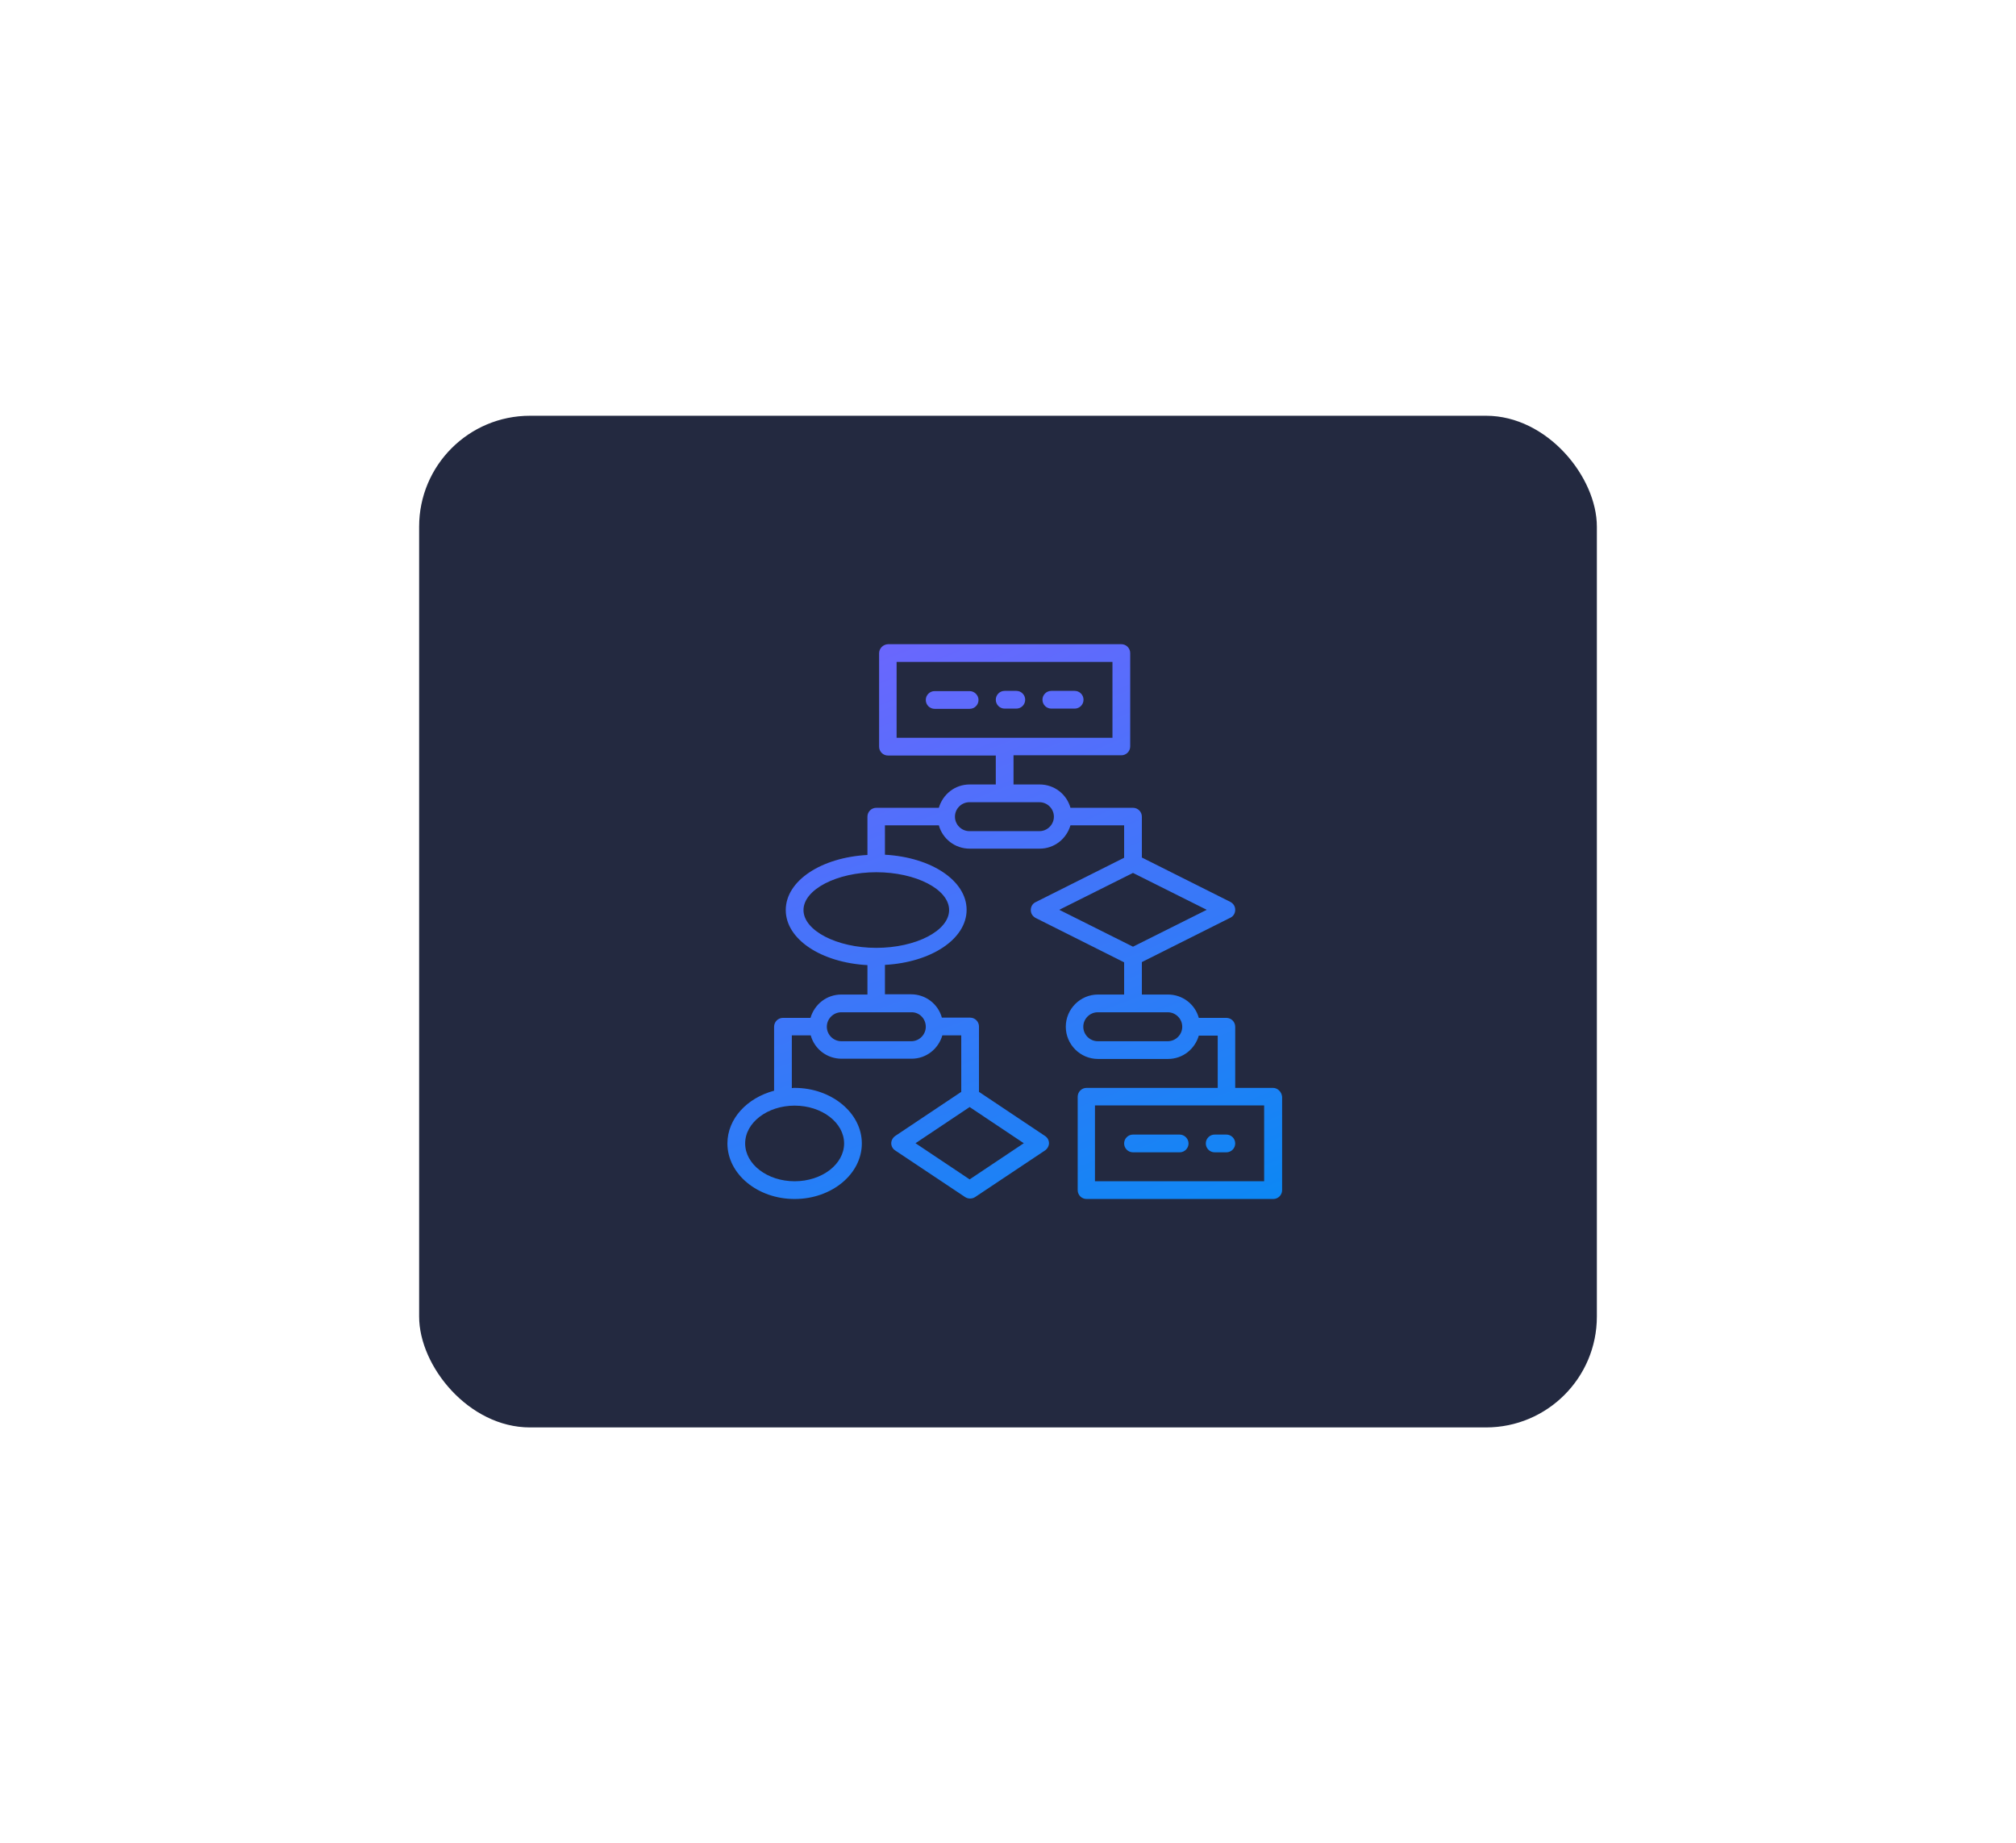 <svg width="291" height="266" viewBox="0 0 291 266" fill="none" xmlns="http://www.w3.org/2000/svg">
<g filter="url(#filter0_d_3004_16730)">
<rect x="60.5" y="60" width="170" height="146" rx="16" fill="#232940"/>
</g>
<path d="M183.754 157H178.297V148.175C178.297 147.468 177.724 146.895 177.017 146.895H173.042C172.503 144.942 170.718 143.527 168.596 143.527H164.823V138.845L177.589 132.445C178.027 132.243 178.297 131.805 178.297 131.299C178.297 130.794 178.027 130.39 177.589 130.154L164.823 123.754V117.859C164.823 117.152 164.251 116.579 163.543 116.579H154.516C153.977 114.626 152.192 113.211 150.069 113.211H146.297V109H161.859C162.566 109 163.139 108.428 163.139 107.72V94.247C163.139 93.539 162.566 92.967 161.859 92.967H128.175C127.467 93.001 126.895 93.573 126.895 94.281V107.754C126.895 108.462 127.467 109.034 128.175 109.034H143.737V113.211H139.964C137.842 113.211 136.091 114.626 135.518 116.579H126.491C125.783 116.579 125.211 117.152 125.211 117.859V123.384C118.507 123.754 113.421 127.123 113.421 131.333C113.421 135.544 118.507 138.912 125.211 139.283V143.527H121.438C119.316 143.527 117.564 144.942 116.992 146.895H113.017C112.309 146.895 111.737 147.468 111.737 148.175V157.405C107.829 158.449 105 161.447 105 165.017C105 169.43 109.345 173.034 114.701 173.034C120.057 173.034 124.402 169.43 124.402 165.017C124.402 160.605 120.023 157 114.701 157C114.566 157 114.432 157 114.297 157.034V149.422H117.025C117.564 151.375 119.349 152.79 121.472 152.79H131.577C133.699 152.79 135.451 151.375 136.023 149.422H138.752V157.573L129.219 163.939C128.882 164.175 128.646 164.579 128.646 164.984C128.646 165.388 128.848 165.792 129.219 166.028L139.324 172.765C139.526 172.899 139.796 172.967 140.032 172.967C140.267 172.967 140.537 172.899 140.739 172.765L150.844 166.028C151.181 165.792 151.417 165.388 151.417 164.984C151.417 164.579 151.215 164.175 150.844 163.939L141.312 157.573V148.142C141.312 147.434 140.739 146.862 140.032 146.862H135.956C135.417 144.908 133.632 143.493 131.509 143.493H127.737V139.249C134.44 138.878 139.526 135.51 139.526 131.299C139.526 127.089 134.44 123.72 127.737 123.35V119.106H135.518C136.057 121.059 137.842 122.474 139.964 122.474H150.069C152.192 122.474 153.943 121.059 154.516 119.106H162.263V123.788L149.497 130.188C149.059 130.39 148.789 130.828 148.789 131.333C148.789 131.838 149.059 132.243 149.497 132.478L162.263 138.878V143.527H158.491C155.931 143.527 153.842 145.615 153.842 148.175C153.842 150.735 155.931 152.824 158.491 152.824H168.596C170.718 152.824 172.469 151.409 173.042 149.455H175.771V157H156.84C156.133 157 155.56 157.573 155.56 158.28V171.754C155.56 172.462 156.133 173.034 156.84 173.034H183.787C184.495 173.034 185.067 172.462 185.067 171.754V158.28C185 157.573 184.427 157 183.754 157ZM129.421 95.527H160.579V106.474H129.421V95.527ZM114.701 170.474C110.76 170.474 107.56 168.015 107.56 165.017C107.56 162.019 110.76 159.56 114.701 159.56C118.642 159.56 121.842 162.019 121.842 165.017C121.842 168.015 118.642 170.474 114.701 170.474ZM139.964 170.205L132.149 164.984L139.964 159.763L147.779 164.984L139.964 170.205ZM133.632 148.175C133.632 149.32 132.688 150.264 131.543 150.264H121.438C120.293 150.264 119.349 149.32 119.349 148.175C119.349 147.03 120.293 146.087 121.438 146.087H131.543C132.688 146.053 133.632 146.996 133.632 148.175ZM126.491 136.79C120.798 136.79 115.981 134.297 115.981 131.333C115.981 128.369 120.798 125.876 126.491 125.876C132.183 125.876 137 128.335 137 131.333C137 134.331 132.183 136.79 126.491 136.79ZM137.842 117.859C137.842 116.714 138.785 115.771 139.931 115.771H150.036C151.181 115.771 152.124 116.714 152.124 117.859C152.124 119.005 151.181 119.948 150.036 119.948H139.931C138.785 119.948 137.842 119.005 137.842 117.859ZM163.543 125.977L174.187 131.299L163.543 136.622L152.899 131.299L163.543 125.977ZM156.368 148.175C156.368 147.03 157.312 146.087 158.457 146.087H168.562C169.707 146.087 170.651 147.03 170.651 148.175C170.651 149.32 169.707 150.264 168.562 150.264H158.457C157.312 150.264 156.368 149.32 156.368 148.175ZM182.474 170.474H158.053V159.527H182.474V170.474Z" fill="url(#paint0_radial_3004_16730)"/>
<path d="M139.964 99.737H134.912C134.204 99.737 133.632 100.31 133.632 101.017C133.632 101.725 134.204 102.297 134.912 102.297H139.964C140.672 102.297 141.244 101.725 141.244 101.017C141.244 100.31 140.638 99.737 139.964 99.737Z" fill="url(#paint1_radial_3004_16730)"/>
<path d="M151.754 102.264H155.122C155.829 102.264 156.402 101.691 156.402 100.984C156.402 100.276 155.829 99.704 155.122 99.704H151.754C151.046 99.704 150.474 100.276 150.474 100.984C150.474 101.691 151.046 102.264 151.754 102.264Z" fill="url(#paint2_radial_3004_16730)"/>
<path d="M146.701 102.264C147.408 102.264 147.981 101.691 147.981 100.984C147.981 100.276 147.408 99.704 146.701 99.704H145.017C144.309 99.704 143.737 100.276 143.737 100.984C143.737 101.691 144.309 102.264 145.017 102.264H146.701Z" fill="url(#paint3_radial_3004_16730)"/>
<path d="M175.333 163.737C174.625 163.737 174.053 164.31 174.053 165.017C174.053 165.725 174.625 166.297 175.333 166.297H177.017C177.724 166.297 178.297 165.725 178.297 165.017C178.297 164.31 177.724 163.737 177.017 163.737H175.333Z" fill="url(#paint4_radial_3004_16730)"/>
<path d="M170.28 163.737H163.543C162.836 163.737 162.263 164.31 162.263 165.017C162.263 165.725 162.836 166.297 163.543 166.297H170.28C170.987 166.297 171.56 165.725 171.56 165.017C171.56 164.31 170.954 163.737 170.28 163.737Z" fill="url(#paint5_radial_3004_16730)"/>
<defs>
<filter id="filter0_d_3004_16730" x="0.5" y="0" width="290" height="266" filterUnits="userSpaceOnUse" color-interpolation-filters="sRGB">
<feFlood flood-opacity="0" result="BackgroundImageFix"/>
<feColorMatrix in="SourceAlpha" type="matrix" values="0 0 0 0 0 0 0 0 0 0 0 0 0 0 0 0 0 0 127 0" result="hardAlpha"/>
<feOffset/>
<feGaussianBlur stdDeviation="30"/>
<feComposite in2="hardAlpha" operator="out"/>
<feColorMatrix type="matrix" values="0 0 0 0 0 0 0 0 0 0 0 0 0 0 0 0 0 0 0.15 0"/>
<feBlend mode="normal" in2="BackgroundImageFix" result="effect1_dropShadow_3004_16730"/>
<feBlend mode="normal" in="SourceGraphic" in2="effect1_dropShadow_3004_16730" result="shape"/>
</filter>
<radialGradient id="paint0_radial_3004_16730" cx="0" cy="0" r="1" gradientUnits="userSpaceOnUse" gradientTransform="translate(115.135 79.956) rotate(69.4) scale(122.424 540.417)">
<stop stop-color="#7B61FF"/>
<stop offset="1" stop-color="#018BF3"/>
</radialGradient>
<radialGradient id="paint1_radial_3004_16730" cx="0" cy="0" r="1" gradientUnits="userSpaceOnUse" gradientTransform="translate(115.135 79.956) rotate(69.4) scale(122.424 540.417)">
<stop stop-color="#7B61FF"/>
<stop offset="1" stop-color="#018BF3"/>
</radialGradient>
<radialGradient id="paint2_radial_3004_16730" cx="0" cy="0" r="1" gradientUnits="userSpaceOnUse" gradientTransform="translate(115.135 79.956) rotate(69.4) scale(122.424 540.417)">
<stop stop-color="#7B61FF"/>
<stop offset="1" stop-color="#018BF3"/>
</radialGradient>
<radialGradient id="paint3_radial_3004_16730" cx="0" cy="0" r="1" gradientUnits="userSpaceOnUse" gradientTransform="translate(115.135 79.956) rotate(69.4) scale(122.424 540.417)">
<stop stop-color="#7B61FF"/>
<stop offset="1" stop-color="#018BF3"/>
</radialGradient>
<radialGradient id="paint4_radial_3004_16730" cx="0" cy="0" r="1" gradientUnits="userSpaceOnUse" gradientTransform="translate(115.135 79.956) rotate(69.4) scale(122.424 540.417)">
<stop stop-color="#7B61FF"/>
<stop offset="1" stop-color="#018BF3"/>
</radialGradient>
<radialGradient id="paint5_radial_3004_16730" cx="0" cy="0" r="1" gradientUnits="userSpaceOnUse" gradientTransform="translate(115.135 79.956) rotate(69.4) scale(122.424 540.417)">
<stop stop-color="#7B61FF"/>
<stop offset="1" stop-color="#018BF3"/>
</radialGradient>
</defs>
</svg>
